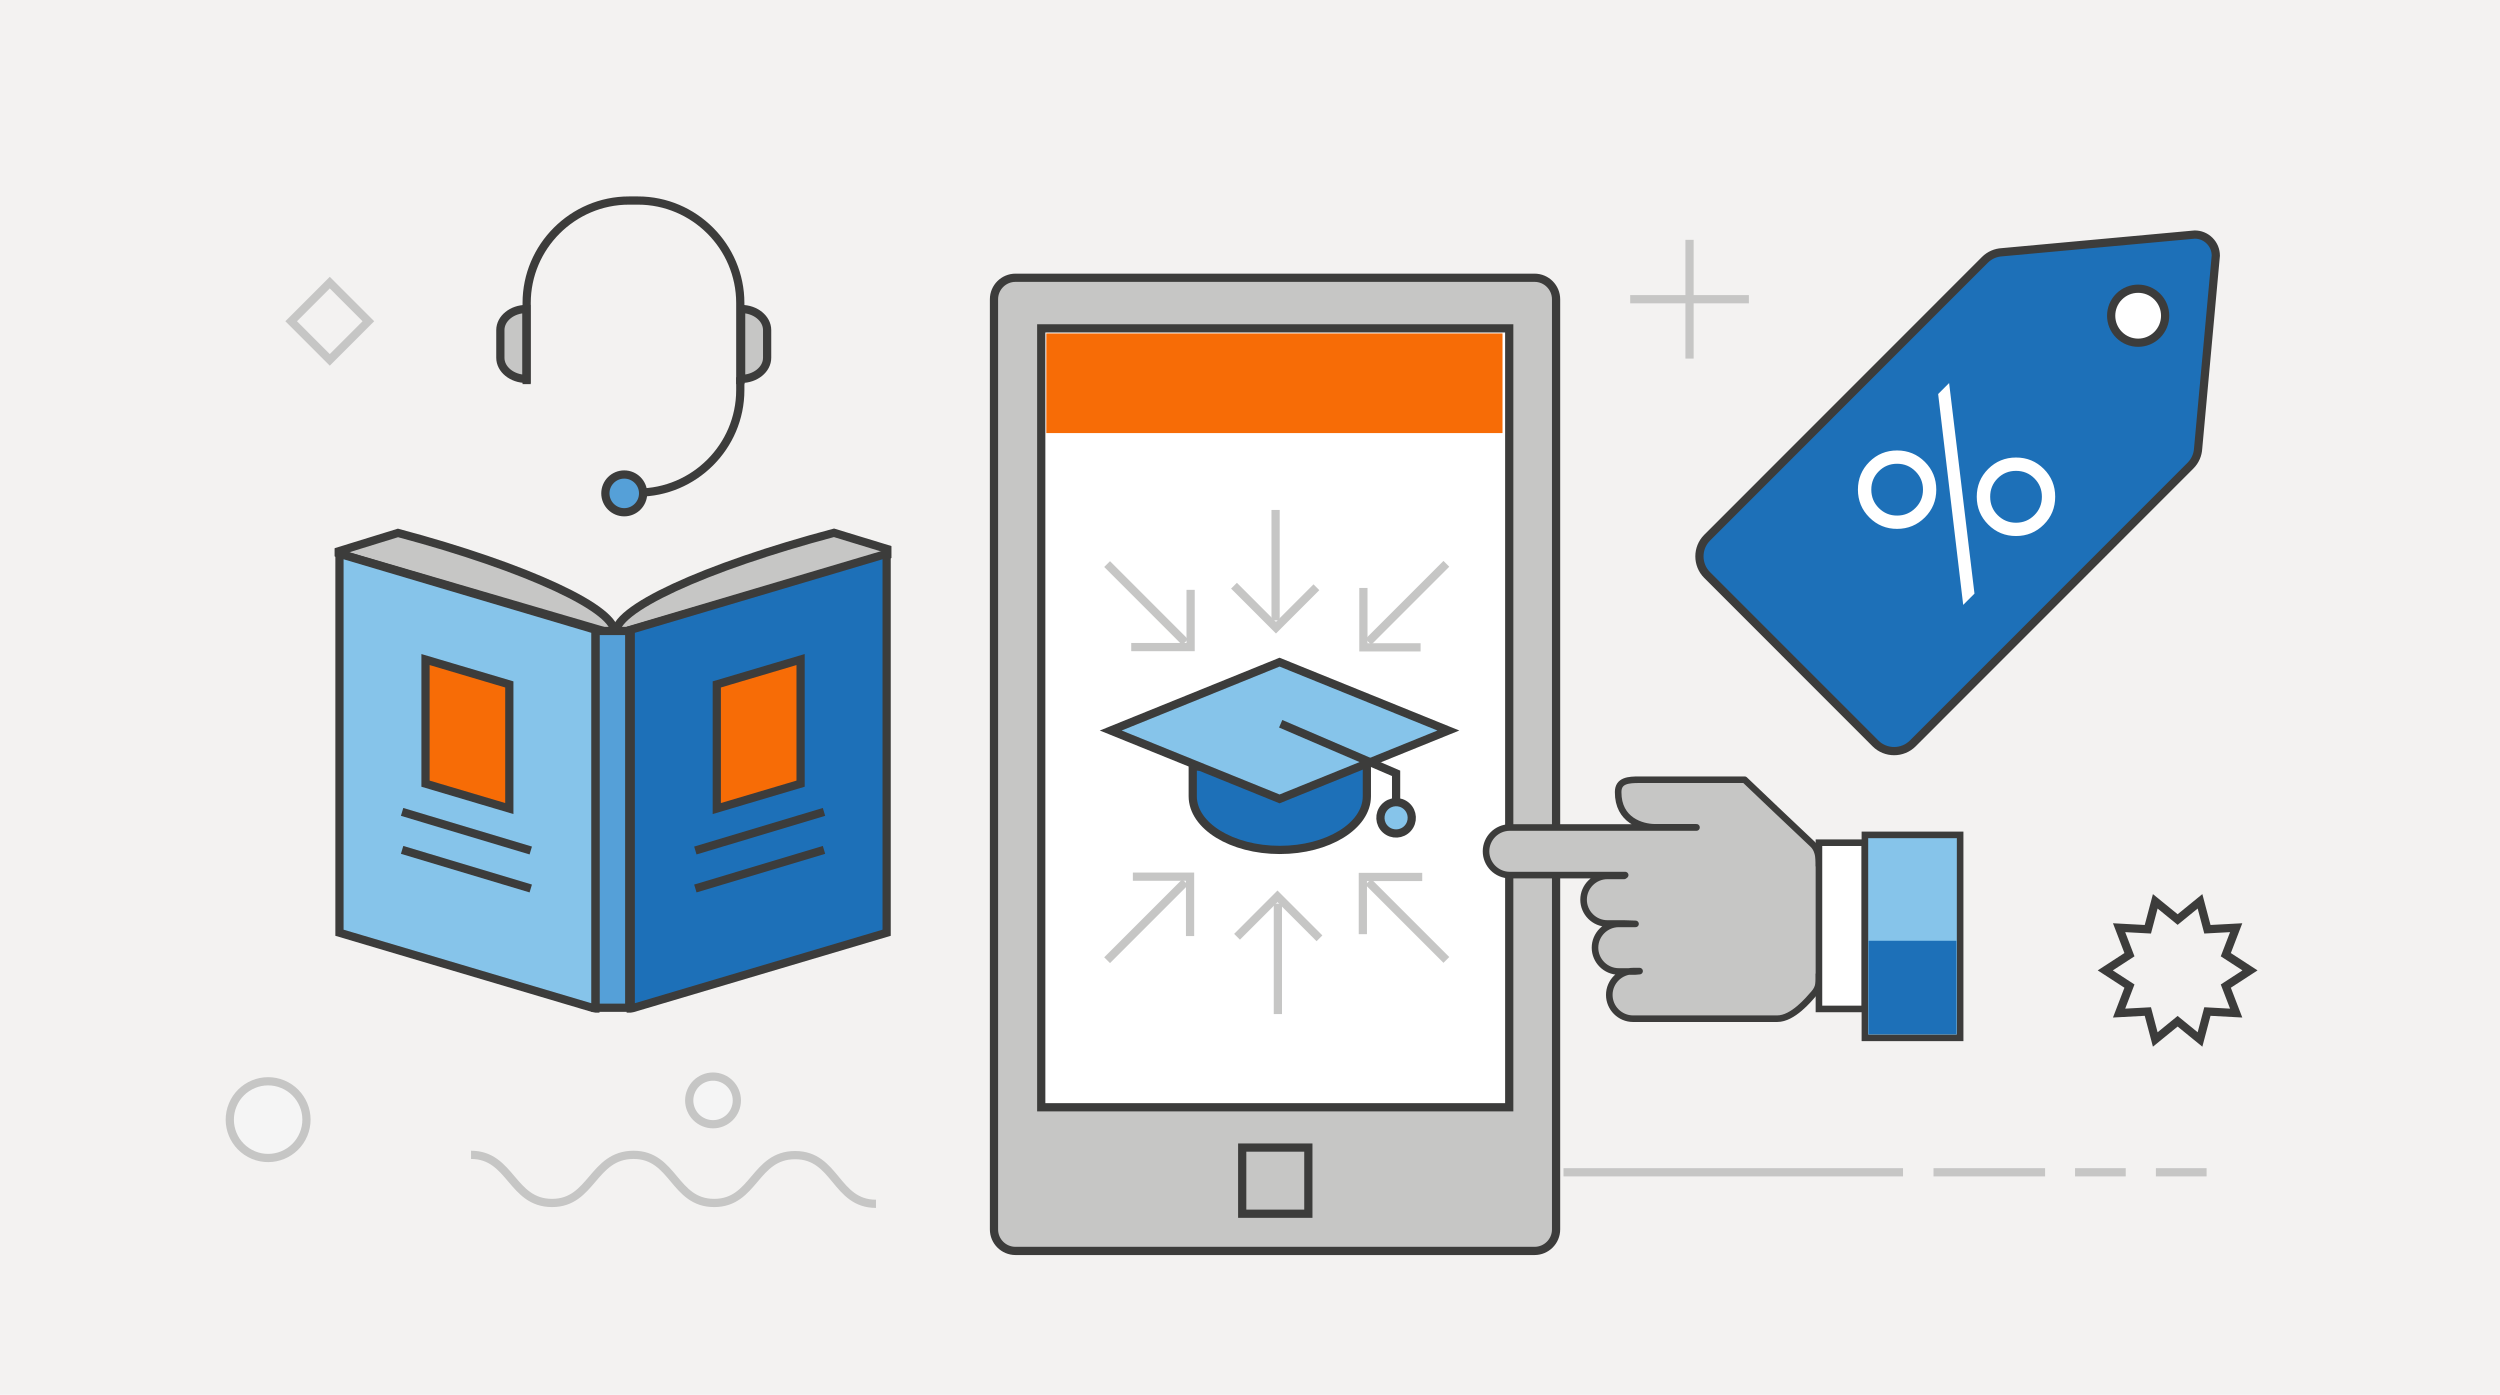 <?xml version="1.0" encoding="UTF-8"?>
<svg width="380px" height="212px" viewBox="0 0 380 212" version="1.1" xmlns="http://www.w3.org/2000/svg" xmlns:xlink="http://www.w3.org/1999/xlink">
    <title>Benefits bundle</title>
    <defs>
        <polygon id="path-1" points="0 212 380 212 380 0 0 0"></polygon>
    </defs>
    <g id="Benefits-bundle" stroke="none" stroke-width="1" fill="none" fill-rule="evenodd">
        <g id="Group-95">
            <polygon id="Fill-1" fill="#F3F2F1" points="0 212 380 212 380 0 0 0"></polygon>
            <polygon id="Stroke-2" stroke="#3C3C3B" stroke-width="1.25" points="331 139.772 334.4 137 335.526 141.248 339.899 141.01 338.323 145.112 342 147.5 338.323 149.888 339.899 153.989 335.526 153.752 334.4 158 331 155.228 327.6 158 326.474 153.752 322.101 153.989 323.676 149.888 320 147.5 323.676 145.112 322.101 141.01 326.474 141.248 327.6 137"></polygon>
            <g id="Group-94">
                <path d="M272.375,100.299 L285.072,113 C286.631,114.56 289.183,114.56 290.742,113 L332.953,70.774 C333.678,70.049 334.066,69.11 334.117,68.156 L336.803,38.855 C336.803,38.038 336.49,37.219 335.867,36.595 L335.861,36.59 C335.237,35.965 334.419,35.653 333.602,35.653 L304.312,38.34 C303.358,38.391 302.419,38.779 301.695,39.504 L259.484,81.731 C257.924,83.291 257.924,85.843 259.484,87.403 L272.181,100.105 L272.375,100.299 Z" id="Fill-3" fill="#1D70B8"></path>
                <path d="M272.375,100.299 L285.072,113 C286.631,114.56 289.183,114.56 290.742,113 L332.953,70.774 C333.678,70.049 334.066,69.11 334.117,68.156 L336.803,38.855 C336.803,38.038 336.49,37.219 335.867,36.595 L335.861,36.59 C335.237,35.965 334.419,35.653 333.602,35.653 L304.312,38.34 C303.358,38.391 302.419,38.779 301.695,39.504 L259.484,81.731 C257.924,83.291 257.924,85.843 259.484,87.403 L272.181,100.105 L272.375,100.299 Z" id="Stroke-5" stroke="#3C3C3B" stroke-width="1.25"></path>
                <path d="M309.404,78.477 C310.214,77.667 310.618,76.677 310.618,75.507 C310.618,74.337 310.214,73.347 309.404,72.536 C308.593,71.726 307.604,71.321 306.434,71.322 C305.265,71.321 304.275,71.726 303.464,72.536 C302.655,73.347 302.252,74.339 302.257,75.513 C302.26,76.687 302.663,77.676 303.464,78.477 C304.283,79.296 305.272,79.705 306.434,79.705 C307.596,79.705 308.585,79.296 309.404,78.477 L309.404,78.477 Z M302.385,71.456 C303.49,70.351 304.838,69.797 306.428,69.793 C308.019,69.789 309.371,70.344 310.483,71.456 C311.588,72.561 312.141,73.911 312.139,75.507 C312.141,77.103 311.588,78.453 310.483,79.557 C309.37,80.67 308.021,81.228 306.434,81.227 C304.847,81.228 303.498,80.67 302.385,79.557 C301.273,78.445 300.717,77.095 300.717,75.507 C300.717,73.921 301.272,72.569 302.385,71.456 L302.385,71.456 Z M291.329,77.385 C292.14,76.574 292.544,75.589 292.544,74.426 C292.544,73.265 292.14,72.278 291.329,71.469 C290.512,70.65 289.522,70.241 288.36,70.241 C287.198,70.241 286.213,70.647 285.403,71.456 C284.594,72.267 284.188,73.257 284.188,74.426 C284.188,75.596 284.594,76.587 285.403,77.398 C286.221,78.215 287.208,78.623 288.366,78.618 C289.524,78.615 290.511,78.204 291.329,77.385 L291.329,77.385 Z M296.079,58.764 L299.858,90.137 L298.594,91.403 L294.861,59.982 L296.079,58.764 Z M284.323,70.376 C285.427,69.271 286.773,68.719 288.36,68.719 C289.946,68.719 291.297,69.276 292.41,70.388 C293.513,71.493 294.065,72.84 294.065,74.426 C294.065,76.014 293.513,77.361 292.41,78.465 C291.297,79.578 289.949,80.137 288.366,80.14 C286.783,80.145 285.436,79.591 284.323,78.477 C283.211,77.365 282.654,76.014 282.654,74.426 C282.654,72.84 283.211,71.49 284.323,70.376 L284.323,70.376 Z" id="Fill-7" fill="#FFFFFF"></path>
                <path d="M309.404,78.477 C310.214,77.667 310.618,76.677 310.618,75.507 C310.618,74.337 310.214,73.347 309.404,72.536 C308.593,71.726 307.604,71.321 306.434,71.322 C305.265,71.321 304.275,71.726 303.464,72.536 C302.655,73.347 302.252,74.339 302.257,75.513 C302.26,76.687 302.663,77.676 303.464,78.477 C304.283,79.296 305.272,79.705 306.434,79.705 C307.596,79.705 308.585,79.296 309.404,78.477 Z M302.385,71.456 C303.49,70.351 304.838,69.797 306.428,69.793 C308.019,69.789 309.371,70.344 310.483,71.456 C311.588,72.561 312.141,73.911 312.139,75.507 C312.141,77.103 311.588,78.453 310.483,79.557 C309.37,80.67 308.021,81.228 306.434,81.227 C304.847,81.228 303.498,80.67 302.385,79.557 C301.273,78.445 300.717,77.095 300.717,75.507 C300.717,73.921 301.272,72.569 302.385,71.456 Z M291.329,77.385 C292.14,76.574 292.544,75.589 292.544,74.426 C292.544,73.265 292.14,72.278 291.329,71.469 C290.512,70.65 289.522,70.241 288.36,70.241 C287.198,70.241 286.213,70.647 285.403,71.456 C284.594,72.267 284.188,73.257 284.188,74.426 C284.188,75.596 284.594,76.587 285.403,77.398 C286.221,78.215 287.208,78.623 288.366,78.618 C289.524,78.615 290.511,78.204 291.329,77.385 Z M296.079,58.764 L299.858,90.137 L298.594,91.403 L294.861,59.982 L296.079,58.764 Z M284.323,70.376 C285.427,69.271 286.773,68.719 288.36,68.719 C289.946,68.719 291.297,69.276 292.41,70.388 C293.513,71.493 294.065,72.84 294.065,74.426 C294.065,76.014 293.513,77.361 292.41,78.465 C291.297,79.578 289.949,80.137 288.366,80.14 C286.783,80.145 285.436,79.591 284.323,78.477 C283.211,77.365 282.654,76.014 282.654,74.426 C282.654,72.84 283.211,71.49 284.323,70.376 Z" id="Stroke-9" stroke="#FFFFFF" stroke-width="0.5"></path>
                <path d="M327.901,45.087 C329.503,46.69 329.503,49.289 327.901,50.892 C326.299,52.495 323.7,52.495 322.098,50.892 C320.496,49.289 320.496,46.69 322.098,45.087 C323.7,43.484 326.299,43.484 327.901,45.087" id="Fill-11" fill="#FFFFFF"></path>
                <path d="M327.901,45.087 C329.503,46.69 329.503,49.289 327.901,50.892 C326.299,52.495 323.7,52.495 322.098,50.892 C320.496,49.289 320.496,46.69 322.098,45.087 C323.7,43.484 326.299,43.484 327.901,45.087 Z" id="Stroke-13" stroke="#3C3C3B" stroke-width="1.25"></path>
                <path d="M233.251,190.142 L154.357,190.142 C152.55,190.142 151.085,188.677 151.085,186.868 L151.085,45.493 C151.085,43.685 152.55,42.22 154.357,42.22 L233.251,42.22 C235.059,42.22 236.524,43.685 236.524,45.493 L236.524,186.868 C236.524,188.677 235.059,190.142 233.251,190.142" id="Fill-15" fill="#C6C6C5"></path>
                <path d="M233.251,190.142 L154.357,190.142 C152.55,190.142 151.085,188.677 151.085,186.868 L151.085,45.493 C151.085,43.685 152.55,42.22 154.357,42.22 L233.251,42.22 C235.059,42.22 236.524,43.685 236.524,45.493 L236.524,186.868 C236.524,188.677 235.059,190.142 233.251,190.142 Z" id="Stroke-17" stroke="#3C3C3B" stroke-width="1.25"></path>
                <mask id="mask-2" fill="white">
                    <use xlink:href="#path-1"></use>
                </mask>
                <g id="Clip-20"></g>
                <polygon id="Fill-19" fill="#FFFFFF" mask="url(#mask-2)" points="158.268 168.305 229.403 168.305 229.403 49.911 158.268 49.911"></polygon>
                <polygon id="Stroke-21" stroke="#3C3C3B" stroke-width="1.25" mask="url(#mask-2)" points="158.268 168.305 229.403 168.305 229.403 49.911 158.268 49.911"></polygon>
                <polygon id="Fill-22" fill="#C6C6C5" mask="url(#mask-2)" points="188.816 184.487 198.869 184.487 198.869 174.431 188.816 174.431"></polygon>
                <polygon id="Stroke-23" stroke="#3C3C3B" stroke-width="1.25" mask="url(#mask-2)" points="188.816 184.487 198.869 184.487 198.869 174.431 188.816 174.431"></polygon>
                <polygon id="Fill-24" fill="#F76C06" mask="url(#mask-2)" points="159.041 65.827 228.38 65.827 228.38 50.686 159.041 50.686"></polygon>
                <path d="M207.763,116.241 L207.763,121.025 C207.763,125.534 201.839,129.189 194.529,129.189 C187.221,129.189 181.296,125.534 181.296,121.025 L181.296,116.523 L207.763,116.241 Z" id="Fill-25" fill="#1D70B8" mask="url(#mask-2)"></path>
                <path d="M207.763,116.241 L207.763,121.025 C207.763,125.534 201.839,129.189 194.529,129.189 C187.221,129.189 181.296,125.534 181.296,121.025 L181.296,116.523 L207.763,116.241 Z" id="Stroke-26" stroke="#3C3C3B" stroke-width="1.25" mask="url(#mask-2)"></path>
                <polygon id="Fill-27" fill="#86C4EA" mask="url(#mask-2)" points="194.492 121.434 168.832 111.039 194.492 100.645 220.153 111.039"></polygon>
                <polygon id="Stroke-28" stroke="#3C3C3B" stroke-width="1.25" mask="url(#mask-2)" points="194.492 121.434 168.832 111.039 194.492 100.645 220.153 111.039"></polygon>
                <polyline id="Stroke-29" stroke="#3C3C3B" stroke-width="1.25" mask="url(#mask-2)" points="194.664 110.011 212.207 117.545 212.207 122.938"></polyline>
                <path d="M213.983,125.899 C213.104,126.88 211.598,126.963 210.617,126.084 C209.636,125.206 209.553,123.698 210.432,122.718 C211.31,121.736 212.817,121.654 213.798,122.532 C214.778,123.411 214.861,124.919 213.983,125.899" id="Fill-30" fill="#86C4EA" mask="url(#mask-2)"></path>
                <path d="M213.983,125.899 C213.104,126.88 211.598,126.963 210.617,126.084 C209.636,125.206 209.553,123.698 210.432,122.718 C211.31,121.736 212.817,121.654 213.798,122.532 C214.778,123.411 214.861,124.919 213.983,125.899 Z" id="Stroke-31" stroke="#3C3C3B" stroke-width="1.25" mask="url(#mask-2)"></path>
                <line x1="194.237" y1="137.353" x2="194.237" y2="154.139" id="Stroke-32" stroke="#C6C6C5" stroke-width="1.25" mask="url(#mask-2)"></line>
                <polyline id="Stroke-33" stroke="#C6C6C5" stroke-width="1.25" mask="url(#mask-2)" points="188.03 142.391 194.178 136.24 200.56 142.625"></polyline>
                <line x1="207.981" y1="134.041" x2="219.846" y2="145.91" id="Stroke-34" stroke="#C6C6C5" stroke-width="1.25" mask="url(#mask-2)"></line>
                <polyline id="Stroke-35" stroke="#C6C6C5" stroke-width="1.25" mask="url(#mask-2)" points="207.153 141.994 207.153 133.296 216.179 133.296"></polyline>
                <line x1="180.145" y1="134.083" x2="168.28" y2="145.952" id="Stroke-36" stroke="#C6C6C5" stroke-width="1.25" mask="url(#mask-2)"></line>
                <polyline id="Stroke-37" stroke="#C6C6C5" stroke-width="1.25" mask="url(#mask-2)" points="172.196 133.254 180.89 133.254 180.89 142.284"></polyline>
                <line x1="193.889" y1="94.298" x2="193.889" y2="77.512" id="Stroke-38" stroke="#C6C6C5" stroke-width="1.25" mask="url(#mask-2)"></line>
                <polyline id="Stroke-39" stroke="#C6C6C5" stroke-width="1.25" mask="url(#mask-2)" points="200.096 89.26 193.948 95.411 187.566 89.026"></polyline>
                <line x1="180.145" y1="97.609" x2="168.28" y2="85.74" id="Stroke-40" stroke="#C6C6C5" stroke-width="1.25" mask="url(#mask-2)"></line>
                <polyline id="Stroke-41" stroke="#C6C6C5" stroke-width="1.25" mask="url(#mask-2)" points="180.973 89.657 180.973 98.355 171.947 98.355"></polyline>
                <line x1="207.981" y1="97.568" x2="219.846" y2="85.699" id="Stroke-42" stroke="#C6C6C5" stroke-width="1.25" mask="url(#mask-2)"></line>
                <polyline id="Stroke-43" stroke="#C6C6C5" stroke-width="1.25" mask="url(#mask-2)" points="215.93 98.396 207.236 98.396 207.236 89.367"></polyline>
                <path d="M93.367,96.385 C94.223,92.737 79.975,86.192 60.494,81.005 L50.934,83.956 L93.367,96.385 Z" id="Fill-44" fill="#C6C6C5" mask="url(#mask-2)"></path>
                <path d="M93.367,96.385 C94.223,92.737 79.975,86.192 60.494,81.005 L50.934,83.956 L93.367,96.385 Z" id="Stroke-45" stroke="#3C3C3B" stroke-width="1.25" mask="url(#mask-2)"></path>
                <path d="M93.649,96.422 C92.792,92.774 107.146,86.204 126.765,80.986 L136.384,83.921 L93.649,96.422 Z" id="Fill-46" fill="#C6C6C5" mask="url(#mask-2)"></path>
                <path d="M93.649,96.422 C92.792,92.774 107.146,86.204 126.765,80.986 L136.384,83.921 L93.649,96.422 Z" id="Stroke-47" stroke="#3C3C3B" stroke-width="1.25" mask="url(#mask-2)"></path>
                <polygon id="Fill-48" fill="#55A0D8" mask="url(#mask-2)" points="90.502 153.176 95.642 153.176 95.642 95.908 90.502 95.908"></polygon>
                <polygon id="Stroke-49" stroke="#3C3C3B" stroke-width="1.25" mask="url(#mask-2)" points="90.502 153.176 95.642 153.176 95.642 95.908 90.502 95.908"></polygon>
                <polygon id="Fill-50" fill="#86C4EA" mask="url(#mask-2)" points="90.495 153.325 51.599 141.777 51.599 84.173 90.495 95.721"></polygon>
                <polygon id="Stroke-51" stroke="#3C3C3B" stroke-width="1.25" mask="url(#mask-2)" points="90.495 153.325 51.599 141.777 51.599 84.173 90.495 95.721"></polygon>
                <polygon id="Fill-52" fill="#F76C06" mask="url(#mask-2)" points="77.416 122.899 64.678 119.117 64.678 100.252 77.416 104.033"></polygon>
                <polygon id="Stroke-53" stroke="#3C3C3B" stroke-width="1.25" mask="url(#mask-2)" points="77.416 122.899 64.678 119.117 64.678 100.252 77.416 104.033"></polygon>
                <line x1="61.119" y1="123.409" x2="80.676" y2="129.277" id="Stroke-54" stroke="#3C3C3B" stroke-width="1.25" mask="url(#mask-2)"></line>
                <line x1="61.119" y1="129.183" x2="80.676" y2="135.051" id="Stroke-55" stroke="#3C3C3B" stroke-width="1.25" mask="url(#mask-2)"></line>
                <polygon id="Fill-56" fill="#1D70B8" mask="url(#mask-2)" points="95.873 153.325 134.769 141.777 134.769 84.173 95.873 95.721"></polygon>
                <polygon id="Stroke-57" stroke="#3C3C3B" stroke-width="1.25" mask="url(#mask-2)" points="95.873 153.325 134.769 141.777 134.769 84.173 95.873 95.721"></polygon>
                <polygon id="Fill-58" fill="#F76C06" mask="url(#mask-2)" points="108.951 122.899 121.69 119.117 121.69 100.252 108.951 104.033"></polygon>
                <polygon id="Stroke-59" stroke="#3C3C3B" stroke-width="1.25" mask="url(#mask-2)" points="108.951 122.899 121.69 119.117 121.69 100.252 108.951 104.033"></polygon>
                <line x1="125.248" y1="123.409" x2="105.692" y2="129.277" id="Stroke-60" stroke="#3C3C3B" stroke-width="1.25" mask="url(#mask-2)"></line>
                <line x1="125.248" y1="129.183" x2="105.692" y2="135.051" id="Stroke-61" stroke="#3C3C3B" stroke-width="1.25" mask="url(#mask-2)"></line>
                <polygon id="Fill-62" fill="#F3F2F1" mask="url(#mask-2)" points="89.751 155.838 97.584 155.838 97.584 153.922 89.751 153.922"></polygon>
                <polygon id="Fill-63" fill="#F3F2F1" mask="url(#mask-2)" points="47.98 85.319 50.857 85.319 50.857 82.574 47.98 82.574"></polygon>
                <polygon id="Fill-64" fill="#F3F2F1" mask="url(#mask-2)" points="135.502 88.479 138.984 88.479 138.984 80.88 135.502 80.88"></polygon>
                <path d="M80.052,58.385 L80.052,46.052 C80.052,37.488 87.056,30.482 95.617,30.482 L96.96,30.482 C105.52,30.482 112.524,37.488 112.524,46.052 L112.524,58.385" id="Stroke-65" stroke="#3C3C3B" stroke-width="1.25" mask="url(#mask-2)"></path>
                <path d="M80.004,46.967 L80.004,46.967 C77.832,46.967 76.054,48.41 76.054,50.173 L76.054,54.386 C76.054,56.149 77.832,57.591 80.004,57.591 L80.004,57.591 L80.004,46.967 Z" id="Fill-66" fill="#C6C6C5" mask="url(#mask-2)"></path>
                <path d="M80.004,46.967 L80.004,46.967 C77.832,46.967 76.054,48.41 76.054,50.173 L76.054,54.386 C76.054,56.149 77.832,57.591 80.004,57.591 L80.004,57.591 L80.004,46.967 Z" id="Stroke-67" stroke="#3C3C3B" stroke-width="1.25" mask="url(#mask-2)"></path>
                <path d="M112.524,57.347 L112.524,59.301 C112.524,67.864 105.52,74.871 96.959,74.871" id="Stroke-68" stroke="#3C3C3B" stroke-width="1.25" mask="url(#mask-2)"></path>
                <path d="M97.753,74.993 C97.753,76.578 96.468,77.863 94.884,77.863 C93.299,77.863 92.016,76.578 92.016,74.993 C92.016,73.409 93.299,72.124 94.884,72.124 C96.468,72.124 97.753,73.409 97.753,74.993" id="Fill-69" fill="#55A0D8" mask="url(#mask-2)"></path>
                <path d="M97.753,74.993 C97.753,76.578 96.468,77.863 94.884,77.863 C93.299,77.863 92.016,76.578 92.016,74.993 C92.016,73.409 93.299,72.124 94.884,72.124 C96.468,72.124 97.753,73.409 97.753,74.993 Z" id="Stroke-70" stroke="#3C3C3B" stroke-width="1.25" mask="url(#mask-2)"></path>
                <path d="M112.654,57.592 L112.654,57.592 C114.826,57.592 116.604,56.149 116.604,54.386 L116.604,50.173 C116.604,48.41 114.826,46.967 112.654,46.967 L112.654,46.967 L112.654,57.592 Z" id="Fill-71" fill="#C6C6C5" mask="url(#mask-2)"></path>
                <path d="M112.654,57.592 L112.654,57.592 C114.826,57.592 116.604,56.149 116.604,54.386 L116.604,50.173 C116.604,48.41 114.826,46.967 112.654,46.967 L112.654,46.967 L112.654,57.592 Z" id="Stroke-72" stroke="#3C3C3B" stroke-width="1.25" mask="url(#mask-2)"></path>
                <line x1="265.832" y1="45.48" x2="247.789" y2="45.48" id="Stroke-73" stroke="#C6C6C5" stroke-width="1.25" mask="url(#mask-2)"></line>
                <line x1="256.81" y1="54.505" x2="256.81" y2="36.455" id="Stroke-74" stroke="#C6C6C5" stroke-width="1.25" mask="url(#mask-2)"></line>
                <path d="M71.597,175.536 C77.686,175.536 77.753,182.851 83.914,182.851 C90.005,182.851 90.073,175.536 96.301,175.536 C102.425,175.536 102.425,182.851 108.549,182.851 C114.674,182.851 114.674,175.579 120.866,175.579 C127.059,175.579 126.991,182.979 133.15,182.979" id="Stroke-75" stroke="#C6C6C5" stroke-width="1.25" mask="url(#mask-2)"></path>
                <polygon id="Fill-76" fill="#F3F2F1" mask="url(#mask-2)" points="44.257 48.829 50.125 42.958 55.993 48.829 50.125 54.7"></polygon>
                <polygon id="Stroke-77" stroke="#C6C6C5" stroke-width="1.25" mask="url(#mask-2)" points="44.257 48.829 50.125 42.958 55.993 48.829 50.125 54.7"></polygon>
                <line x1="237.652" y1="178.187" x2="289.259" y2="178.187" id="Stroke-78" stroke="#C6C6C5" stroke-width="1.25" mask="url(#mask-2)"></line>
                <line x1="315.406" y1="178.187" x2="323.111" y2="178.187" id="Stroke-79" stroke="#C6C6C5" stroke-width="1.25" mask="url(#mask-2)"></line>
                <line x1="327.697" y1="178.187" x2="335.402" y2="178.187" id="Stroke-80" stroke="#C6C6C5" stroke-width="1.25" mask="url(#mask-2)"></line>
                <line x1="293.894" y1="178.187" x2="310.854" y2="178.187" id="Stroke-81" stroke="#C6C6C5" stroke-width="1.25" mask="url(#mask-2)"></line>
                <path d="M46.137,172.423 C44.902,175.397 41.492,176.804 38.519,175.57 C35.548,174.334 34.14,170.922 35.375,167.949 C36.61,164.976 40.02,163.567 42.991,164.802 C45.964,166.038 47.372,169.449 46.137,172.423" id="Fill-82" fill="#F5F5F5" mask="url(#mask-2)"></path>
                <path d="M46.137,172.423 C44.902,175.397 41.492,176.804 38.519,175.57 C35.548,174.334 34.14,170.922 35.375,167.949 C36.61,164.976 40.02,163.567 42.991,164.802 C45.964,166.038 47.372,169.449 46.137,172.423 Z" id="Stroke-83" stroke="#C6C6C5" stroke-width="1.25" mask="url(#mask-2)"></path>
                <path d="M111.724,168.653 C110.956,170.5 108.838,171.375 106.992,170.607 C105.146,169.84 104.271,167.721 105.039,165.874 C105.805,164.027 107.923,163.152 109.77,163.92 C111.616,164.688 112.491,166.807 111.724,168.653" id="Fill-84" fill="#F5F5F5" mask="url(#mask-2)"></path>
                <path d="M111.724,168.653 C110.956,170.5 108.838,171.375 106.992,170.607 C105.146,169.84 104.271,167.721 105.039,165.874 C105.805,164.027 107.923,163.152 109.77,163.92 C111.616,164.688 112.491,166.807 111.724,168.653 Z" id="Stroke-85" stroke="#C6C6C5" stroke-width="1.25" mask="url(#mask-2)"></path>
                <g id="Group-88" mask="url(#mask-2)">
                    <g transform="translate(225.876, 118.518)">
                        <path d="M50.609,29.463 C50.624,30.675 50.681,31.547 49.838,32.498 C49.042,33.397 46.652,36.324 44.262,36.324 L24.894,36.324 L22.351,36.324 C20.362,36.324 18.736,34.696 18.736,32.707 L18.736,32.707 C18.736,30.718 20.362,29.09 22.351,29.09 L23.339,29.09 L22.724,29.147 L20.181,29.147 C18.192,29.147 16.565,27.519 16.565,25.53 L16.565,25.53 C16.565,23.541 18.192,21.913 20.181,21.913 L22.724,21.913 L20.988,21.852 L18.445,21.852 C16.456,21.852 14.829,20.225 14.829,18.235 C14.829,16.247 16.456,14.619 18.445,14.619 L20.988,14.619 L21.151,14.496 L3.616,14.496 C1.628,14.496 0,12.869 0,10.881 L0,10.881 C0,8.891 1.628,7.264 3.616,7.264 L31.987,7.264 L31.987,7.232 L25.694,7.232 C23.706,7.232 20.053,6.191 20.084,1.87 L20.084,1.87 C20.084,0.091 21.677,0 23.316,0 L39.308,0 C39.308,0 48.858,9.102 49.634,9.797 C50.409,10.491 50.655,11.657 50.614,13.189" id="Fill-86" stroke="none" fill="#C6C6C5" fill-rule="evenodd"></path>
                        <path d="M50.609,29.463 C50.624,30.675 50.681,31.547 49.838,32.498 C49.042,33.397 46.652,36.324 44.262,36.324 L24.894,36.324 L22.351,36.324 C20.362,36.324 18.736,34.696 18.736,32.707 L18.736,32.707 C18.736,30.718 20.362,29.09 22.351,29.09 L23.339,29.09 L22.724,29.147 L20.181,29.147 C18.192,29.147 16.565,27.519 16.565,25.53 L16.565,25.53 C16.565,23.541 18.192,21.913 20.181,21.913 L22.724,21.913 L20.988,21.852 L18.445,21.852 C16.456,21.852 14.829,20.225 14.829,18.235 C14.829,16.247 16.456,14.619 18.445,14.619 L20.988,14.619 L21.151,14.496 L3.616,14.496 C1.628,14.496 0,12.869 0,10.881 L0,10.881 C0,8.891 1.628,7.264 3.616,7.264 L31.987,7.264 L31.987,7.232 L25.694,7.232 C23.706,7.232 20.053,6.191 20.084,1.87 L20.084,1.87 C20.084,0.091 21.677,0 23.316,0 L39.308,0 C39.308,0 48.858,9.102 49.634,9.797 C50.409,10.491 50.655,11.657 50.614,13.189" id="Stroke-87" stroke="#3C3C3B" stroke-width="1" fill="none" stroke-linejoin="round"></path>
                    </g>
                </g>
                <polygon id="Fill-89" fill="#FFFFFF" mask="url(#mask-2)" points="276.48 153.359 283.465 153.359 283.465 128.091 276.48 128.091"></polygon>
                <polygon id="Stroke-90" stroke="#3C3C3B" mask="url(#mask-2)" points="276.48 153.359 283.465 153.359 283.465 128.091 276.48 128.091"></polygon>
                <polygon id="Fill-91" fill="#86C4EA" mask="url(#mask-2)" points="283.465 157.753 297.94 157.753 297.94 126.903 283.465 126.903"></polygon>
                <polygon id="Stroke-92" stroke="#3C3C3B" mask="url(#mask-2)" points="283.465 157.753 297.94 157.753 297.94 126.903 283.465 126.903"></polygon>
                <polygon id="Fill-93" fill="#1D70B8" mask="url(#mask-2)" points="284.019 157.19 297.371 157.19 297.371 142.997 284.019 142.997"></polygon>
            </g>
        </g>
    </g>
</svg>